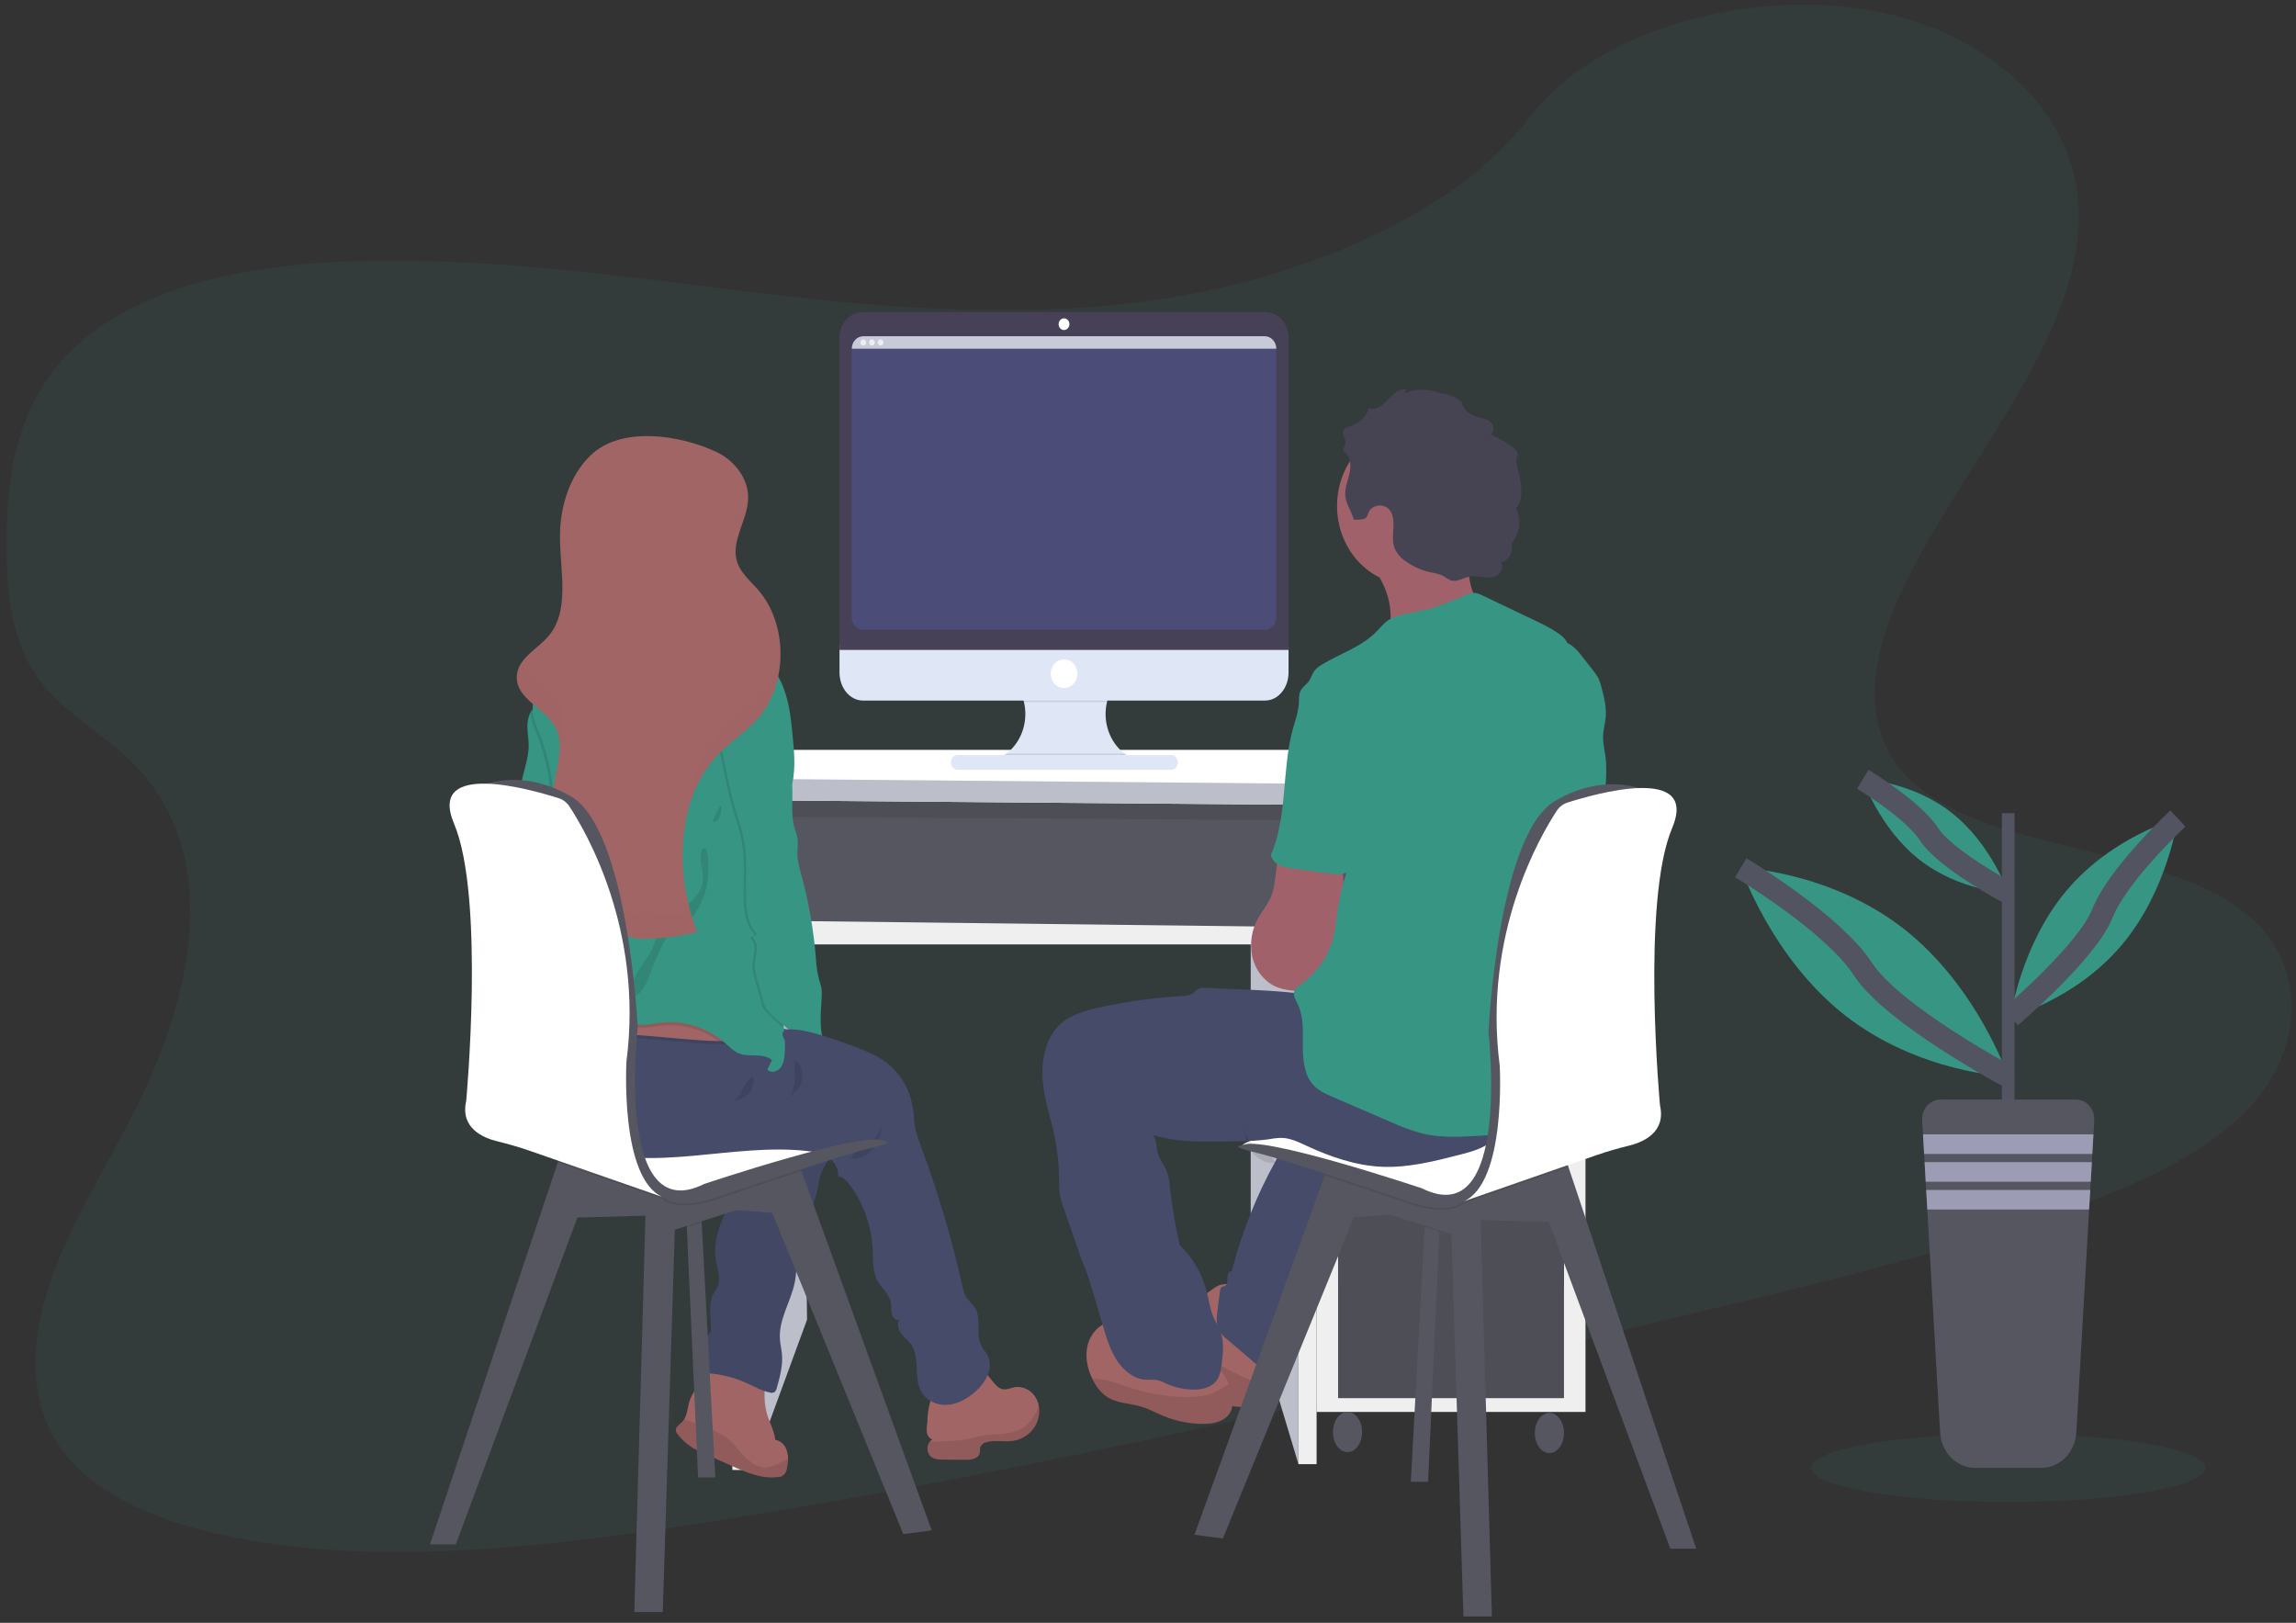 <svg width="208" height="147" viewBox="0 0 208 147" fill="none" xmlns="http://www.w3.org/2000/svg">
<rect x="0" y="0" width="208" height="147" fill="#333333" stroke="none"/>
<g clip-path="url(#clip0)">#379583
<path opacity="0.1" d="M107.655 26.68C94.582 29.066 81.527 28.043 68.969 26.556C56.411 25.068 43.883 23.126 30.805 23.711C22.392 24.087 13.022 25.887 7.148 31.119C1.494 36.151 0.612 42.941 0.601 49.071C0.587 53.681 0.957 58.452 3.983 62.125C6.086 64.673 9.322 66.498 11.76 68.85C20.243 77.019 17.664 89.882 12.097 100.818C9.485 105.948 6.291 110.994 4.512 116.246C2.734 121.497 2.497 127.124 5.681 131.407C8.835 135.653 14.937 138.047 21.298 139.287C34.219 141.807 48.615 140.242 62.543 138.122C93.369 133.412 123.877 126.07 154.318 118.746C165.582 116.034 176.894 113.31 187.746 109.402C193.772 107.226 199.908 104.518 203.801 100.303C208.746 94.963 208.871 87.658 204.105 83.293C196.107 75.975 178.006 77.599 171.821 69.232C168.417 64.625 169.899 58.369 172.608 52.843C178.417 40.991 189.643 29.281 188.189 17.465C187.185 9.356 179.527 2.644 169.262 0.896C158.502 -0.936 144.683 2.538 138.489 10.698C132.12 19.107 119.199 24.568 107.655 26.68Z" fill="#379583"/>
<path d="M118.452 71.479H66.535V84.46H118.452V71.479Z" fill="#565661"/>
<path opacity="0.1" d="M118.452 71.479H66.535V84.46H118.452V71.479Z" fill="black"/>
<path d="M72.747 84.888L73.111 119.543L68.118 133.155L67.731 84.888H72.747Z" fill="#BCBEC9"/>
<path d="M67.083 73.971L117.63 74.3V83.968H67.083V73.971Z" fill="#565661"/>
<path d="M113.305 84.888L117.63 85.546V132.629L113.305 118.228V84.888Z" fill="#BCBEC9"/>
<path d="M143.633 71.999H119.273V127.896H143.633V71.999Z" fill="#EFEFF0"/>
<path d="M141.684 73.552H121.221V116.519H141.684V73.552Z" fill="#565661"/>
<path opacity="0.1" d="M141.684 73.552H121.221V116.519H141.684V73.552Z" fill="black"/>
<path d="M141.684 74.432H121.221V83.968H141.684V74.432Z" fill="#565661"/>
<path d="M141.684 84.888H121.221V105.142H141.684V84.888Z" fill="#565661"/>
<path d="M141.684 106.392H121.221V126.646H141.684V106.392Z" fill="#565661"/>
<path opacity="0.1" d="M141.684 106.392H121.221V126.646H141.684V106.392Z" fill="black"/>
<path d="M122.075 131.535C122.803 131.535 123.394 130.721 123.394 129.716C123.394 128.711 122.803 127.896 122.075 127.896C121.347 127.896 120.756 128.711 120.756 129.716C120.756 130.721 121.347 131.535 122.075 131.535Z" fill="#565661"/>
<path d="M140.365 131.622C141.093 131.622 141.684 130.808 141.684 129.803C141.684 128.798 141.093 127.983 140.365 127.983C139.637 127.983 139.046 128.798 139.046 129.803C139.046 130.808 139.637 131.622 140.365 131.622Z" fill="#565661"/>
<path d="M66.352 133.155H68.118L67.632 72.484H64.951L66.352 133.155Z" fill="#EFEFF0"/>
<path d="M117.63 71.999V132.629H119.273V72.484L117.63 71.999Z" fill="#EFEFF0"/>
<path d="M67.719 83.374V85.546H117.63V83.968L67.719 83.374Z" fill="#EFEFF0"/>
<path d="M71.102 67.923H134.377L143.572 71.21V73.117L64.647 72.46V70.52L71.102 67.923Z" fill="white"/>
<path d="M64.647 70.52L143.572 71.21V73.117L64.647 72.46V70.52Z" fill="#BCBEC9"/>
<path d="M71.796 93.132L71.43 93.072C71.43 93.055 71.43 93.039 71.43 93.023C71.419 92.93 71.406 92.839 71.393 92.746C71.543 92.874 71.686 93.003 71.818 93.132H71.796Z" fill="url(#paint0_linear)"/>
<path d="M63.835 123.673C64.073 123.614 64.315 123.564 64.557 123.529C66.218 123.273 67.911 123.543 69.433 124.304C69.279 125.526 69.127 126.79 69.453 127.971C69.68 128.802 70.136 129.554 70.234 130.42C70.478 130.465 70.706 130.583 70.892 130.761C71.078 130.938 71.215 131.168 71.287 131.425C71.357 131.652 71.392 131.89 71.391 132.129C71.389 132.425 71.355 132.72 71.289 133.007C71.266 133.237 71.162 133.448 70.998 133.595C70.834 133.743 70.623 133.816 70.409 133.798C68.992 133.972 67.601 133.369 66.282 132.778L63.718 131.626C63.418 131.492 63.115 131.355 62.828 131.189C62.282 130.871 61.798 130.443 61.401 129.929C61.317 129.838 61.258 129.723 61.231 129.597C61.183 129.249 61.56 129.041 61.8 128.806C61.871 128.734 61.932 128.653 61.983 128.565C62.267 128.102 62.295 127.463 62.465 126.917C62.868 125.621 64.114 124.787 64.553 123.523C64.577 123.454 64.599 123.384 64.618 123.313" fill="#A26565"/>
<path opacity="0.1" d="M71.391 132.129C71.389 132.425 71.355 132.72 71.289 133.007C71.266 133.237 71.162 133.448 70.998 133.595C70.834 133.743 70.623 133.816 70.409 133.798C68.992 133.972 67.601 133.369 66.282 132.778L63.718 131.626C63.418 131.492 63.115 131.355 62.828 131.189C62.282 130.871 61.798 130.443 61.401 129.929C61.317 129.838 61.258 129.723 61.231 129.597C61.183 129.249 61.56 129.041 61.8 128.806C61.871 128.734 61.932 128.653 61.983 128.565C62.691 128.729 63.568 129.209 64.108 129.395C64.65 129.554 65.169 129.789 65.654 130.094C66.328 130.56 66.814 131.28 67.385 131.874C67.957 132.467 68.695 133.007 69.492 132.934C69.913 132.865 70.319 132.714 70.69 132.487L71.391 132.129Z" fill="black"/>
<path d="M68.389 104.02C68.437 104.2 68.432 104.391 68.377 104.567C68.321 104.744 68.217 104.898 68.078 105.009C67.838 105.169 67.528 105.148 67.29 105.322C66.995 105.545 66.953 105.988 66.902 106.372C66.718 107.691 66.112 108.888 65.594 110.1C65.075 111.313 64.638 112.636 64.828 113.954C64.958 114.848 65.365 115.801 64.984 116.606C64.89 116.804 64.751 116.98 64.645 117.172C64.123 118.113 64.42 119.306 64.4 120.402C64.407 120.523 64.382 120.645 64.328 120.752C64.248 120.853 64.149 120.935 64.039 120.993C63.853 121.141 63.7 121.332 63.592 121.552C63.484 121.772 63.423 122.016 63.414 122.265C63.399 122.763 63.454 123.261 63.579 123.74C63.599 123.934 63.678 124.115 63.804 124.255C63.95 124.359 64.122 124.411 64.297 124.405C65.448 124.506 66.576 124.802 67.642 125.283C68.336 125.596 69.01 125.987 69.748 126.138C69.82 126.162 69.895 126.17 69.969 126.161C70.043 126.153 70.115 126.128 70.18 126.088C70.273 125.998 70.337 125.878 70.364 125.746C70.647 124.737 70.935 123.697 70.838 122.649C70.796 122.198 70.684 121.757 70.655 121.306C70.527 119.525 71.642 117.919 71.996 116.163C72.155 115.372 72.155 114.553 72.269 113.754C72.576 111.564 73.694 109.6 74.124 107.434C74.184 107.03 74.277 106.633 74.403 106.247C74.723 105.409 75.465 104.728 75.481 103.821C75.492 103.621 75.443 103.423 75.342 103.255C75.169 103.05 74.94 102.911 74.688 102.859C73.693 102.564 72.68 102.343 71.657 102.199C71.188 102.099 70.709 102.063 70.232 102.092C69.612 102.17 69.016 102.398 68.488 102.756C67.781 103.227 68.235 103.34 68.389 104.02Z" fill="#454B69"/>
<path opacity="0.05" d="M68.389 104.02C68.437 104.2 68.432 104.391 68.377 104.567C68.321 104.744 68.217 104.898 68.078 105.009C67.838 105.169 67.528 105.148 67.29 105.322C66.995 105.545 66.953 105.988 66.902 106.372C66.718 107.691 66.112 108.888 65.594 110.1C65.075 111.313 64.638 112.636 64.828 113.954C64.958 114.848 65.365 115.801 64.984 116.606C64.89 116.804 64.751 116.98 64.645 117.172C64.123 118.113 64.42 119.306 64.4 120.402C64.407 120.523 64.382 120.645 64.328 120.752C64.248 120.853 64.149 120.935 64.039 120.993C63.853 121.141 63.7 121.332 63.592 121.552C63.484 121.772 63.423 122.016 63.414 122.265C63.399 122.763 63.454 123.261 63.579 123.74C63.599 123.934 63.678 124.115 63.804 124.255C63.95 124.359 64.122 124.411 64.297 124.405C65.448 124.506 66.576 124.802 67.642 125.283C68.336 125.596 69.01 125.987 69.748 126.138C69.82 126.162 69.895 126.17 69.969 126.161C70.043 126.153 70.115 126.128 70.18 126.088C70.273 125.998 70.337 125.878 70.364 125.746C70.647 124.737 70.935 123.697 70.838 122.649C70.796 122.198 70.684 121.757 70.655 121.306C70.527 119.525 71.642 117.919 71.996 116.163C72.155 115.372 72.155 114.553 72.269 113.754C72.576 111.564 73.694 109.6 74.124 107.434C74.184 107.03 74.277 106.633 74.403 106.247C74.723 105.409 75.465 104.728 75.481 103.821C75.492 103.621 75.443 103.423 75.342 103.255C75.169 103.05 74.94 102.911 74.688 102.859C73.693 102.564 72.68 102.343 71.657 102.199C71.188 102.099 70.709 102.063 70.232 102.092C69.612 102.17 69.016 102.398 68.488 102.756C67.781 103.227 68.235 103.34 68.389 104.02Z" fill="black"/>
<path d="M64.804 133.83H63.242L62.22 111.155L62.148 109.865L63.476 109.361L63.566 110.731L64.804 133.83Z" fill="#565661"/>
<path opacity="0.1" d="M63.566 110.731L62.22 111.155L62.148 109.865L63.476 109.361L63.566 110.731Z" fill="black"/>
<path d="M84.409 138.626L81.832 138.963L69.959 109.865L66.757 109.612L61.133 111.384L60.04 146.028H57.463L58.477 110.118L52.306 110.288L41.294 139.89H38.951L50.533 105.294L50.98 103.961L68.241 103.322L72.543 105.927L72.598 106.077L84.409 138.626Z" fill="#565661"/>
<path opacity="0.1" d="M72.598 106.077C68.889 107.284 65.039 108.601 65.039 108.601C65.039 108.601 61.527 109.924 60.04 108.601C59.852 108.443 59.643 108.318 59.419 108.231C59.612 108.38 59.82 108.504 60.04 108.601L50.533 105.292L50.978 103.961L68.241 103.322L72.543 105.927L72.598 106.077Z" fill="black"/>
<path d="M55.041 100.335L62.069 98.648C62.069 98.648 78.863 102.023 80.112 103.372C80.112 103.372 66.678 106.323 65.194 107.327C63.711 108.332 54.884 109.444 55.041 100.335Z" fill="white"/>
<path d="M52.019 81.369C51.469 83.25 49.969 84.945 48.143 85.026C48.01 85.043 47.875 85.017 47.756 84.951C47.527 84.797 47.522 84.435 47.615 84.16C47.709 83.885 47.872 83.638 47.897 83.349C47.903 83.29 47.899 83.23 47.886 83.173C47.839 82.937 47.661 82.728 47.452 82.777C47.594 82.654 47.689 82.479 47.718 82.284C47.747 82.09 47.708 81.892 47.608 81.727C47.525 81.626 47.45 81.517 47.385 81.403C47.233 81.066 47.469 80.689 47.568 80.329C47.771 79.537 47.255 78.746 47.212 77.921C47.176 77.184 47.522 76.489 47.608 75.757C47.745 74.571 47.2 73.433 47.135 72.249C47.091 71.422 47.28 70.603 47.491 69.806C47.674 69.094 47.881 68.374 47.894 67.63C47.894 67.09 47.808 66.556 47.784 66.018C47.746 65.526 47.829 65.032 48.024 64.586C48.151 64.324 48.367 64.124 48.626 64.03C49.227 63.813 49.621 64.151 49.709 64.766C49.855 65.812 49.771 66.88 49.964 67.931C50.141 68.913 50.411 69.873 50.768 70.797C51.092 71.632 51.486 72.439 51.735 73.303C51.922 74.015 52.056 74.743 52.136 75.479C52.382 77.455 52.574 79.488 52.019 81.369Z" fill="#379583"/>
<path d="M93.738 129.243C93.507 129.596 93.208 129.892 92.863 130.111C92.518 130.331 92.134 130.469 91.736 130.517C90.941 130.624 90.115 130.408 89.344 130.643C89.225 130.665 89.112 130.717 89.016 130.797C88.92 130.877 88.844 130.981 88.794 131.1C88.775 131.261 88.764 131.423 88.76 131.585C88.67 132.113 88.027 132.232 87.527 132.228L85.464 132.214C85.036 132.214 84.561 132.188 84.254 131.868C84.107 131.693 84.025 131.466 84.021 131.231C84.018 130.995 84.094 130.766 84.235 130.586C84.299 130.504 84.378 130.437 84.466 130.388C84.337 130.342 84.223 130.258 84.135 130.146C84.048 130.034 83.991 129.898 83.972 129.753C83.934 129.462 83.947 129.167 84.01 128.881C84.01 128.054 84.193 126.67 84.732 126.023C85.393 125.218 86.54 124.177 87.538 123.962C87.875 123.892 88.222 123.909 88.553 124.01C88.883 124.111 89.186 124.295 89.439 124.545C89.912 125.02 90.256 125.764 90.905 125.847C91.258 125.894 91.599 125.714 91.949 125.649C92.346 125.594 92.75 125.673 93.105 125.875C93.459 126.077 93.747 126.393 93.929 126.778C94.017 126.974 94.079 127.183 94.112 127.398C94.209 128.042 94.075 128.701 93.738 129.243Z" fill="#A26565"/>
<path opacity="0.1" d="M93.738 129.243C93.507 129.596 93.208 129.892 92.863 130.111C92.518 130.331 92.134 130.469 91.736 130.517C90.941 130.624 90.115 130.408 89.344 130.643C89.225 130.665 89.112 130.718 89.016 130.797C88.92 130.877 88.844 130.981 88.794 131.1C88.775 131.261 88.764 131.423 88.76 131.585C88.67 132.113 88.027 132.232 87.527 132.228L85.464 132.214C85.036 132.214 84.561 132.188 84.254 131.868C84.107 131.693 84.025 131.466 84.021 131.231C84.018 130.995 84.094 130.766 84.235 130.586C85.426 130.533 86.596 130.586 87.783 130.321C88.265 130.216 88.74 130.078 89.227 130.005C90.282 129.842 91.405 129.981 92.374 129.498C93.181 129.103 93.76 128.298 94.103 127.4C94.202 128.042 94.072 128.701 93.738 129.243Z" fill="black"/>
<path d="M88.296 126.116C87.564 126.729 86.704 127.208 85.781 127.259C84.858 127.311 83.878 126.864 83.426 125.997C82.764 124.725 83.35 122.957 82.541 121.79C82.288 121.424 81.924 121.165 81.656 120.811C81.389 120.457 81.235 119.925 81.473 119.549C81.185 119.668 80.881 119.367 80.797 119.047C80.713 118.726 80.766 118.382 80.715 118.058C80.581 117.197 79.799 116.646 79.423 115.882C79.048 115.119 79.099 114.128 79.057 113.224C78.963 111.021 78.204 108.913 76.895 107.221C76.646 106.9 76.328 106.574 75.939 106.59C76.007 105.866 75.56 105.173 74.981 104.809C74.403 104.446 73.714 104.323 73.043 104.252C66.279 103.532 59.23 106.247 52.772 103.963C50.975 103.328 49.242 102.266 48.143 100.6C47.715 99.967 47.408 99.247 47.242 98.483C47.076 97.719 47.052 96.927 47.174 96.154V96.126C47.428 94.722 48.115 94.376 49.253 93.735C50.566 92.985 51.939 92.364 53.354 91.878C56.102 90.95 59.06 90.616 61.895 91.296C63.22 91.617 64.496 92.147 65.823 92.457C66.345 92.58 66.87 92.667 67.4 92.74C68.222 92.851 69.048 92.924 69.876 93.027C72.524 93.356 75.131 93.989 77.654 94.916C78.594 95.26 79.533 95.654 80.341 96.277C80.98 96.778 81.52 97.411 81.93 98.14C82.34 98.868 82.612 99.678 82.73 100.521C82.806 101.103 82.808 101.708 82.925 102.272C83.037 102.746 83.184 103.209 83.365 103.656C84.93 107.835 86.209 112.132 87.192 116.513C87.247 116.838 87.351 117.152 87.498 117.443C87.732 117.852 88.135 118.127 88.371 118.536C88.921 119.502 88.391 120.849 88.879 121.853C89.047 122.202 89.327 122.477 89.496 122.825C90.046 123.966 89.234 125.331 88.296 126.116Z" fill="#454B69"/>
<path opacity="0.1" d="M78.936 103.389C79.196 103.167 79.421 102.9 79.601 102.598C79.781 102.295 79.853 101.932 79.802 101.576C79.874 102.026 79.847 102.488 79.723 102.925C79.599 103.362 79.382 103.761 79.09 104.091C78.63 104.6 77.767 105.098 77.095 104.924C77.19 104.343 78.509 103.781 78.936 103.389Z" fill="black"/>
<path opacity="0.1" d="M67.491 93.531C67.436 93.743 67.333 93.937 67.191 94.095C67.049 94.253 66.873 94.371 66.678 94.437C66.288 94.566 65.879 94.618 65.471 94.59H65.105C60.298 94.475 55.441 93.324 50.746 94.421C50.18 94.547 49.625 94.724 49.086 94.949C48.4 95.242 47.757 95.641 47.179 96.136V96.109C47.434 94.704 48.121 94.358 49.258 93.717C50.57 92.974 51.941 92.358 53.354 91.878C56.102 90.95 59.06 90.616 61.895 91.296C63.22 91.617 64.497 92.147 65.823 92.457C66.345 92.58 66.871 92.667 67.4 92.74C67.502 92.988 67.534 93.264 67.491 93.531Z" fill="black"/>
<path d="M67.491 93.248C67.436 93.461 67.333 93.655 67.191 93.814C67.049 93.972 66.873 94.09 66.678 94.156C66.288 94.285 65.879 94.337 65.471 94.307H65.105C60.298 94.192 55.441 93.041 50.746 94.138C50.18 94.265 49.625 94.441 49.086 94.665C48.368 94.974 47.697 95.401 47.099 95.93C46.958 95.514 46.819 95.097 46.679 94.678C46.511 94.18 47.046 94.069 47.148 93.622C47.216 93.32 47.101 92.975 47.042 92.653C47.027 92.574 47.017 92.494 47.013 92.414C46.98 91.7 47.216 91.288 47.758 90.903C49.367 89.755 51.328 88.968 53.164 88.377C54.139 88.044 55.147 87.833 56.168 87.748C57.611 87.657 59.053 87.945 60.458 88.311C62.185 88.772 63.894 89.382 65.425 90.357C66.176 90.829 66.909 91.423 67.314 92.265C67.475 92.561 67.538 92.908 67.491 93.248Z" fill="#A26565"/>
<path opacity="0.1" d="M52.019 81.369C51.469 83.25 49.969 84.945 48.143 85.026C48.01 85.043 47.876 85.017 47.756 84.951C47.527 84.797 47.522 84.435 47.615 84.16C47.709 83.885 47.872 83.638 47.897 83.349C47.903 83.29 47.899 83.23 47.886 83.173C48.855 81.697 49.795 80.206 50.167 78.459C50.242 78.159 50.265 77.845 50.235 77.536C50.185 77.18 50.019 76.857 49.927 76.513C49.766 75.904 49.841 75.259 49.887 74.628C50.077 71.85 49.648 69.062 48.634 66.501C48.386 65.883 48.104 65.258 48.018 64.6C48.145 64.338 48.361 64.138 48.621 64.044C49.222 63.827 49.616 64.165 49.703 64.78C49.85 65.826 49.766 66.894 49.958 67.945C50.136 68.927 50.405 69.887 50.762 70.811C51.087 71.645 51.48 72.452 51.729 73.317C51.917 74.029 52.051 74.757 52.13 75.492C52.382 77.454 52.574 79.488 52.019 81.369Z" fill="black"/>
<path opacity="0.1" d="M67.491 93.248C67.437 93.461 67.333 93.655 67.191 93.814C67.049 93.972 66.873 94.09 66.678 94.156C66.288 94.285 65.879 94.336 65.471 94.307H65.105C63.54 93.184 61.659 92.694 59.793 92.922C59.196 92.999 58.598 93.15 58.001 93.09C56.794 92.972 55.816 92.034 54.741 91.435C53.517 90.782 52.141 90.54 50.789 90.738C49.437 90.936 48.17 91.566 47.152 92.546L47.047 92.645C47.032 92.566 47.023 92.486 47.018 92.406C46.985 91.692 47.221 91.28 47.764 90.895C49.372 89.747 51.334 88.96 53.169 88.369C54.145 88.036 55.153 87.825 56.173 87.74C57.617 87.649 59.058 87.938 60.463 88.303C62.19 88.764 63.899 89.374 65.431 90.349C66.176 90.829 66.909 91.423 67.314 92.265C67.475 92.561 67.538 92.908 67.491 93.248Z" fill="black"/>
<path d="M71.6 71.582L71.574 71.653C71.164 72.802 70.409 73.773 69.926 74.893C69.316 76.311 69.166 77.901 69.03 79.46C68.913 80.795 68.797 82.138 68.891 83.477C69.125 86.776 70.618 89.906 71.017 93.142C71.116 93.889 71.141 94.645 71.093 95.398C71.06 95.875 70.979 96.387 70.686 96.74C70.393 97.091 69.823 97.23 69.508 96.892C69.649 96.601 69.792 96.312 69.935 96.022C69.098 95.319 67.838 95.824 66.859 95.385C66.429 95.187 66.085 94.831 65.724 94.512C64.9 93.789 63.951 93.251 62.932 92.93C61.913 92.609 60.845 92.51 59.791 92.641C59.194 92.72 58.596 92.871 57.999 92.811C56.792 92.691 55.814 91.755 54.739 91.156C53.516 90.504 52.139 90.261 50.788 90.459C49.435 90.656 48.169 91.285 47.15 92.265C46.894 92.522 46.549 92.823 46.234 92.661C46.112 92.58 46.014 92.465 45.95 92.327C44.751 90.113 45.633 87.259 46.916 85.103C48.198 82.947 49.896 80.959 50.423 78.461C50.499 78.161 50.523 77.847 50.491 77.538C50.442 77.181 50.275 76.859 50.183 76.515C50.022 75.906 50.097 75.261 50.143 74.63C50.335 71.851 49.907 69.063 48.894 66.501C48.601 65.763 48.253 65.015 48.253 64.214C48.253 62.952 49.09 61.906 49.782 60.891C50.579 59.724 51.248 58.433 52.257 57.473C53.213 56.562 54.598 56.004 55.781 56.467C57.792 55.939 59.861 55.722 61.928 55.82C62.643 55.855 63.381 55.936 64.007 56.31C64.678 56.706 65.16 57.41 65.819 57.831C66.301 58.142 66.856 58.288 67.38 58.506C68.826 59.116 70.02 60.269 70.743 61.754C71.475 63.286 71.659 65.049 71.82 66.766C71.974 68.382 72.12 70.061 71.6 71.582Z" fill="#379583"/>
<path opacity="0.1" d="M68.891 83.477C69.125 86.776 70.618 89.906 71.017 93.142C70.219 92.412 69.107 91.678 68.959 90.829C68.794 89.912 68.266 88.709 68.178 87.781C68.09 86.854 68.693 85.72 68.061 85.083C67.753 84.773 68.572 84.86 68.272 84.541C67.596 83.831 67.429 82.738 67.387 81.723C67.316 79.927 67.526 78.111 67.22 76.345C67.037 75.255 66.654 74.217 66.348 73.158C65.993 71.926 65.737 70.664 65.48 69.4C65.228 68.277 65.044 67.136 64.931 65.986C64.852 64.997 64.888 63.949 65.297 63.047C65.706 62.145 66.532 61.413 67.458 61.427C70.558 61.471 70.023 66.008 70.704 68.105C70.977 68.939 71.345 69.746 71.494 70.617C71.548 70.958 71.577 71.303 71.582 71.649C71.171 72.798 70.417 73.77 69.933 74.889C69.323 76.307 69.173 77.897 69.037 79.456C68.913 80.795 68.797 82.138 68.891 83.477Z" fill="black"/>
<path d="M70.906 68.053C71.179 68.888 71.547 69.695 71.695 70.565C71.942 72.023 71.56 73.572 71.975 74.984C72.084 75.285 72.174 75.594 72.247 75.908C72.318 76.357 72.236 76.816 72.236 77.272C72.236 78.008 72.45 78.72 72.64 79.427C73.285 81.826 73.711 84.288 73.913 86.776C73.944 87.445 74.041 88.109 74.205 88.754C74.282 88.973 74.348 89.197 74.403 89.423C74.452 89.725 74.463 90.033 74.437 90.339C74.388 91.308 74.287 92.281 74.388 93.246C74.489 94.212 74.815 95.191 75.487 95.838C74.886 95.978 74.251 96.118 73.664 95.911C72.84 95.62 72.346 94.724 71.926 93.909C71.395 92.869 69.376 91.931 69.167 90.762C69.004 89.846 68.477 88.644 68.389 87.714C68.301 86.784 68.902 85.655 68.27 85.018C67.964 84.708 68.783 84.793 68.481 84.476C67.806 83.766 67.64 82.672 67.598 81.656C67.526 79.862 67.735 78.046 67.431 76.279C67.248 75.19 66.865 74.151 66.559 73.091C66.204 71.861 65.947 70.599 65.691 69.333C65.438 68.21 65.254 67.069 65.141 65.919C65.062 64.93 65.097 63.88 65.508 62.978C65.918 62.076 66.744 61.346 67.669 61.358C70.755 61.417 70.224 65.957 70.906 68.053Z" fill="#379583"/>
<path opacity="0.1" d="M62.073 68.827C62.363 69.193 62.734 69.594 63.172 69.523C63.139 69.58 63.086 69.62 63.026 69.636C62.965 69.651 62.901 69.641 62.848 69.606C62.743 69.531 62.659 69.426 62.604 69.303L61.978 68.162C61.895 68.014 61.328 67.149 61.188 67.648C61.133 67.859 61.932 68.649 62.073 68.827Z" fill="black"/>
<path opacity="0.1" d="M61.736 71.673C61.718 71.3 61.573 70.948 61.328 70.684C61.108 70.468 60.85 70.301 60.571 70.192C59.884 69.887 59.071 69.642 58.325 69.681C58.596 70.108 59.467 70.364 59.903 70.605C60.52 70.949 61.132 71.305 61.736 71.673Z" fill="black"/>
<path opacity="0.1" d="M63.687 79.775C63.561 80.787 62.793 81.555 62.016 82.148C61.24 82.742 60.368 83.252 59.861 84.11C59.509 84.704 59.351 85.392 59.053 86.011C58.723 86.693 58.23 87.267 57.836 87.908C57.443 88.549 57.135 89.314 57.256 90.074C57.258 90.109 57.266 90.143 57.28 90.174C57.295 90.206 57.315 90.233 57.34 90.256C57.378 90.273 57.419 90.279 57.46 90.275C57.5 90.27 57.539 90.254 57.573 90.228C58.371 89.777 58.686 88.746 59.022 87.855C59.373 86.954 59.77 86.075 60.209 85.22C60.406 84.824 60.624 84.393 60.992 84.174C61.245 84.06 61.503 83.963 61.766 83.883C62.138 83.698 62.465 83.421 62.72 83.074C63.72 81.786 64.242 80.143 64.185 78.463C64.174 78.109 64.156 76.404 63.663 76.93C63.17 77.456 63.771 79.086 63.687 79.775Z" fill="black"/>
<path d="M64.894 40.934C66.469 41.675 67.825 43.307 67.775 45.157C67.733 47.099 66.228 48.929 66.746 50.79C67.046 51.87 67.951 52.594 68.667 53.415C71.395 56.532 71.389 61.973 68.653 65.084C67.605 66.271 66.259 67.116 65.15 68.249C61.243 72.225 61.077 79.102 63.169 84.441C61.566 84.815 59.932 85.014 58.292 85.034C57.525 85.034 56.585 84.894 56.307 84.12C56.05 83.406 56.49 82.441 55.984 81.913C55.746 81.665 55.389 81.632 55.069 81.575C53.006 81.215 51.314 79.436 50.541 77.342C49.768 75.247 49.808 72.889 50.251 70.686C50.566 69.094 51.059 67.341 50.328 65.917C49.412 64.125 46.778 63.37 46.819 61.32C46.852 59.641 48.685 58.824 49.725 57.576C51.645 55.278 50.731 51.712 50.727 48.614C50.727 45.889 51.61 43.076 53.49 41.26C56.285 38.536 61.668 39.421 64.894 40.934Z" fill="#A26565"/>
<g opacity="0.1">
<path opacity="0.1" d="M50.629 63.886C49.824 62.319 47.712 61.544 47.221 60.003C46.976 60.363 46.838 60.795 46.826 61.241C46.785 63.29 49.416 64.046 50.335 65.84C50.637 66.475 50.764 67.19 50.702 67.901C50.991 66.524 51.246 65.088 50.629 63.886Z" fill="black"/>
<path opacity="0.1" d="M66.957 48.254C67.286 47.216 67.764 46.167 67.788 45.089C67.791 44.973 67.788 44.856 67.779 44.739C67.411 45.93 66.847 47.085 66.957 48.254Z" fill="black"/>
<path opacity="0.1" d="M50.944 53.786C51.574 51.636 51.03 48.97 51.028 46.585C51.028 46.296 51.039 46.005 51.059 45.716C50.842 46.638 50.732 47.586 50.733 48.537C50.737 50.24 51.013 52.087 50.944 53.786Z" fill="black"/>
<path opacity="0.1" d="M68.959 63.061C67.911 64.248 66.564 65.092 65.456 66.226C63.478 68.237 62.462 70.993 62.207 73.914C62.679 71.738 63.634 69.735 65.163 68.178C66.262 67.05 67.618 66.21 68.665 65.013C69.912 63.547 70.636 61.65 70.708 59.661C70.392 60.932 69.791 62.099 68.959 63.061Z" fill="black"/>
<path opacity="0.1" d="M58.598 83.005C57.831 83.005 56.891 82.862 56.613 82.089C56.356 81.377 56.796 80.412 56.29 79.881C56.052 79.634 55.693 79.6 55.374 79.543C53.314 79.185 51.621 77.405 50.848 75.312C50.279 73.766 50.156 72.078 50.299 70.413C50.284 70.478 50.271 70.543 50.258 70.611C49.822 72.814 49.777 75.174 50.548 77.269C51.319 79.363 53.013 81.141 55.074 81.499C55.4 81.557 55.759 81.592 55.99 81.838C56.501 82.368 56.056 83.333 56.312 84.045C56.591 84.818 57.53 84.971 58.298 84.961C59.938 84.94 61.571 84.742 63.174 84.367C62.948 83.79 62.751 83.201 62.582 82.601C61.267 82.853 59.934 82.989 58.598 83.005Z" fill="black"/>
</g>
<path opacity="0.1" d="M64.597 74.379C65.05 74.747 65.541 73.344 65.26 72.994C65.185 73.085 64.528 74.327 64.597 74.379Z" fill="black"/>
<path opacity="0.1" d="M66.526 99.764C67.059 99.566 67.625 99.368 67.973 98.894C68.261 98.512 68.497 96.997 67.889 97.722C67.372 98.346 67.129 99.166 66.526 99.764Z" fill="black"/>
<path opacity="0.1" d="M71.954 98.175C71.889 98.642 71.77 99.127 71.464 99.463C71.408 99.526 71.281 99.566 71.265 99.481C71.606 99.284 71.924 99.043 72.21 98.761C72.829 98.098 72.913 96.466 71.97 96.033C71.961 96.749 72.054 97.448 71.954 98.175Z" fill="black"/>
<path d="M78.469 95.234C78.469 95.234 73.27 93.029 71.391 93.256C69.512 93.484 73.52 96.682 73.52 96.682L75.915 98.427C75.915 98.427 77.381 97.833 77.478 97.788C77.575 97.742 78.469 95.234 78.469 95.234Z" fill="#454B69"/>
<path d="M42.701 71.574C42.701 71.574 46.606 69.129 51.761 72.167C56.915 75.206 57.774 93.084 57.774 93.084C57.774 93.084 55.666 111.299 63.795 107.246C63.795 107.246 78.632 102.272 80.118 103.368C80.118 103.368 81.524 103.368 78.713 104.042C75.901 104.716 65.039 108.433 65.039 108.433C65.039 108.433 61.527 109.758 60.04 108.433C58.553 107.108 54.338 108.603 53.79 99.493C53.428 93.752 52.776 88.036 51.837 82.372L50.389 77.733L42.701 71.574Z" fill="#565661"/>
<path d="M42.232 99.744C42.232 99.744 43.95 81.274 41.133 74.61C38.682 68.803 48.159 71.519 50.632 72.31C51.015 72.433 51.349 72.691 51.581 73.042C53.046 75.267 58.303 84.186 56.754 96.118C56.754 96.118 56.129 106.746 60.035 108.431L48.002 104.246C47.026 103.906 46.035 103.623 45.034 103.378C43.76 103.065 41.682 102.177 42.232 99.744Z" fill="white"/>
<path d="M127.812 134.225H129.375L130.398 111.55L130.468 110.261L129.14 109.756L129.052 111.127L127.812 134.225Z" fill="#565661"/>
<path opacity="0.1" d="M129.052 111.127L130.398 111.55L130.468 110.261L129.14 109.756L129.052 111.127Z" fill="black"/>
<path d="M114.766 125.469C114.728 125.78 114.654 126.084 114.547 126.375C114.436 126.755 114.197 127.077 113.878 127.277C113.664 127.373 113.434 127.422 113.202 127.421C112.339 127.477 111.427 127.463 110.685 126.988C110.369 126.768 110.08 126.507 109.823 126.211C108.156 124.422 106.64 122.476 105.295 120.396C105.069 120.046 104.837 119.632 104.937 119.209C106.68 118.687 108.336 117.869 109.841 116.786C110.049 116.614 110.281 116.48 110.53 116.39C110.955 116.292 111.392 116.275 111.823 116.339C112.239 116.412 112.257 116.426 112.416 116.932C112.68 117.789 112.636 118.713 112.933 119.569C113.121 120.042 113.351 120.495 113.618 120.922C114.384 122.304 114.972 123.936 114.766 125.469Z" fill="#A26565"/>
<path opacity="0.1" d="M114.767 125.469C114.728 125.78 114.654 126.084 114.547 126.375C114.436 126.755 114.197 127.077 113.878 127.277C113.664 127.373 113.434 127.422 113.202 127.421C112.339 127.477 111.427 127.463 110.685 126.988C110.369 126.768 110.08 126.507 109.823 126.211C108.156 124.422 106.64 122.476 105.295 120.396C105.069 120.046 104.837 119.632 104.937 119.209C105.506 119.039 106.066 118.837 106.615 118.604L106.643 118.626C107.205 119.059 107.614 119.68 108.011 120.289L109.293 122.237C109.522 122.62 109.792 122.972 110.097 123.286C110.476 123.614 110.895 123.885 111.341 124.093C111.944 124.407 112.546 124.722 113.173 124.975C113.578 125.151 114.263 125.22 114.767 125.469Z" fill="black"/>
<path d="M115.95 104.347C115.824 104.675 115.67 104.991 115.492 105.29C113.789 108.377 112.476 111.696 111.587 115.158C111.334 115.097 111.191 115.469 111.193 115.751C111.195 116.034 111.193 116.39 110.951 116.493C110.88 116.523 110.799 116.523 110.729 116.556C110.575 116.632 110.532 116.843 110.51 117.025L110.293 118.738C110.218 119.332 110.152 119.974 110.422 120.499C110.607 120.81 110.848 121.079 111.131 121.29L114.706 124.336C114.853 124.46 115.034 124.593 115.21 124.524C115.611 124.365 115.256 123.59 115.576 123.276C115.789 123.06 116.126 123.222 116.421 123.196C116.805 123.165 117.096 122.783 117.194 122.382C117.262 121.973 117.268 121.555 117.214 121.143C117.19 120.956 117.21 120.764 117.272 120.588C117.382 120.4 117.532 120.244 117.71 120.135C118.33 119.645 118.83 118.999 119.166 118.253C119.502 117.507 119.663 116.683 119.635 115.854C119.606 115.602 119.615 115.346 119.661 115.097C119.735 114.868 119.848 114.657 119.992 114.472C121.291 112.575 122.374 110.516 123.449 108.461C124.068 107.274 124.698 106.069 124.914 104.732C124.933 104.683 124.941 104.629 124.937 104.575C124.933 104.522 124.918 104.47 124.892 104.424C124.867 104.378 124.831 104.339 124.79 104.31C124.748 104.281 124.7 104.263 124.65 104.258C124.114 104.077 123.567 103.935 123.013 103.834C121.33 103.466 119.705 102.899 118.067 102.353C116.43 101.807 116.443 102.919 115.95 104.347Z" fill="#454B69"/>
<path d="M108.207 139.022L110.786 139.358L122.658 110.261L125.859 110.008L131.485 111.78L132.576 146.423H135.154L134.139 110.514L140.31 110.684L151.322 140.286H153.665L142.083 105.69L141.638 104.357L124.376 103.718L120.073 106.323L120.018 106.473L108.207 139.022Z" fill="#565661"/>
<path opacity="0.1" d="M120.018 106.473C123.727 107.679 127.578 108.997 127.578 108.997C127.578 108.997 131.089 110.32 132.576 108.997C132.764 108.839 132.974 108.714 133.197 108.627C133.004 108.776 132.796 108.9 132.576 108.997L142.083 105.688L141.643 104.357L124.381 103.718L120.079 106.323L120.018 106.473Z" fill="black"/>
<path d="M137.575 100.731L130.547 99.044C130.547 99.044 113.754 102.418 112.504 103.767C112.504 103.767 125.938 106.718 127.422 107.723C128.906 108.728 137.733 109.839 137.575 100.731Z" fill="white"/>
<path d="M111.495 127.845C111.072 128.715 110.03 128.96 109.114 128.974C107.842 128.991 106.579 128.747 105.392 128.256C104.714 127.975 104.064 127.613 103.364 127.408C102.322 127.099 101.166 127.125 100.25 126.506C99.764 126.156 99.363 125.686 99.08 125.135C99.026 125.038 98.975 124.937 98.927 124.834C98.49 123.914 98.286 122.844 98.53 121.851C98.774 120.859 99.658 119.765 100.684 119.781C101.902 119.8 103.355 120.423 104.531 120.746C105.996 121.141 107.462 121.598 108.757 122.435C109.841 123.139 110.799 124.15 111.31 125.384C111.408 125.622 111.489 125.868 111.552 126.12C111.711 126.69 111.748 127.324 111.495 127.845Z" fill="#A26565"/>
<path opacity="0.1" d="M111.495 127.845C111.072 128.715 110.03 128.96 109.114 128.974C107.842 128.991 106.579 128.747 105.392 128.256C104.714 127.975 104.064 127.613 103.364 127.408C102.322 127.099 101.166 127.125 100.25 126.506C99.764 126.156 99.363 125.686 99.08 125.135C99.026 125.038 98.975 124.937 98.928 124.834C99.111 124.85 99.279 124.87 99.371 124.88C100.496 124.996 101.569 125.439 102.642 125.774C104.132 126.239 105.671 126.498 107.222 126.545C108.321 126.579 109.467 126.492 110.427 125.912C110.714 125.717 111.011 125.541 111.317 125.384C111.416 125.622 111.496 125.868 111.559 126.12C111.711 126.69 111.748 127.324 111.495 127.845Z" fill="black"/>
<path d="M119.366 90.236C116.985 89.815 114.56 89.712 112.145 89.609L109.193 89.482C108.983 89.456 108.77 89.484 108.572 89.564C108.401 89.682 108.239 89.814 108.086 89.959C107.789 90.177 107.41 90.2 107.053 90.222C104.519 90.373 101.999 90.726 99.514 91.278C98.231 91.561 96.9 91.931 95.936 92.886C94.918 93.897 94.471 95.438 94.436 96.929C94.401 98.421 94.764 99.886 95.147 101.318C95.634 103.042 95.903 104.829 95.947 106.631C95.93 107.131 95.948 107.632 96 108.128C96.086 108.603 96.215 109.067 96.387 109.513L97.735 113.4C97.854 113.74 97.971 114.078 98.101 114.41C98.231 114.743 98.356 115.004 98.468 115.316C98.633 115.744 98.763 116.187 98.893 116.628L99.79 119.672L99.907 120.067C100.232 121.163 100.563 122.279 101.175 123.22C101.787 124.162 102.734 124.921 103.798 124.979C104.142 124.965 104.485 124.975 104.828 125.008C105.119 125.085 105.402 125.196 105.672 125.339C106.471 125.697 107.329 125.878 108.194 125.871C108.991 125.871 109.876 125.631 110.308 124.907C110.546 124.512 110.608 124.025 110.674 123.558C110.79 122.621 110.902 121.642 110.607 120.752C110.423 120.22 110.116 119.763 109.903 119.239C109.607 118.525 109.509 117.735 109.317 116.982C108.901 115.36 108.054 113.905 106.881 112.796C106.464 111.015 106.158 109.206 105.965 107.381C105.938 106.977 105.864 106.578 105.743 106.194C105.529 105.601 105.095 105.12 104.914 104.515C104.743 103.953 104.795 103.304 104.485 102.82C107.062 103.585 109.614 103.413 112.29 103.368C113.147 103.371 114.003 103.318 114.854 103.209C115.251 103.131 115.653 103.084 116.056 103.071C116.884 103.071 117.661 103.466 118.421 103.815C120.569 104.804 122.833 105.581 125.167 105.688C127.576 105.796 129.957 105.185 132.311 104.58C133.346 104.313 134.421 104.024 135.242 103.29C136.062 102.557 136.524 101.233 136.018 100.227C135.634 99.469 134.837 99.097 134.093 98.781C132.034 97.903 129.964 97.046 127.981 95.984C124.951 94.39 122.685 90.829 119.366 90.236Z" fill="#454B69"/>
<path d="M115.12 81.288C114.832 81.96 114.349 82.51 113.992 83.143C113.394 84.185 113.197 85.438 113.442 86.634C113.571 87.226 113.824 87.777 114.181 88.247C114.538 88.716 114.99 89.091 115.503 89.342C115.96 89.539 116.441 89.664 116.932 89.714C117.576 89.799 118.263 89.817 118.833 89.48C119.259 89.204 119.609 88.809 119.846 88.337C120.339 87.447 120.619 86.444 120.875 85.445C121.35 83.602 121.755 81.711 121.696 79.798C121.676 79.14 121.555 78.398 121.049 78.018C120.788 77.856 120.499 77.753 120.199 77.718L117.783 77.251C117.316 77.16 116.501 76.79 116.096 77.154C115.692 77.518 115.66 78.594 115.591 79.098C115.481 79.844 115.413 80.601 115.12 81.288Z" fill="#A1616A"/>
<path d="M144.488 73.637L143.856 79.357C143.725 80.378 143.65 81.405 143.631 82.435C143.631 83.009 143.647 83.645 143.296 84.075C143.124 84.27 142.906 84.412 142.666 84.484C141.898 84.741 141.061 84.512 140.328 84.158C139.9 83.96 139.462 83.673 139.268 83.212C139.155 82.893 139.108 82.551 139.13 82.21C139.13 78.798 139.429 75.239 141.079 72.332C141.22 72.046 141.419 71.799 141.66 71.608C142.118 71.291 142.717 71.38 143.235 71.552C143.554 71.657 144.415 71.774 144.618 72.08C144.822 72.387 144.532 73.243 144.488 73.637Z" fill="#A1616A"/>
<path d="M127.722 52.952C131.364 52.952 134.317 49.764 134.317 45.831C134.317 41.898 131.364 38.71 127.722 38.71C124.08 38.71 121.128 41.898 121.128 45.831C121.128 49.764 124.08 52.952 127.722 52.952Z" fill="#A1616A"/>
<path d="M125.958 56.443C125.935 56.997 125.795 57.538 125.55 58.025C128.917 57.471 132.275 56.854 135.624 56.174C134.513 55.557 133.673 54.49 133.287 53.207C133.105 52.519 133.005 51.808 132.99 51.093C132.937 49.958 132.957 48.82 133.051 47.688C131.879 47.821 130.769 48.296 129.651 48.703C128.528 49.113 127.385 49.458 126.228 49.738C125.669 49.872 125.107 49.987 124.542 50.094C123.883 50.22 123.566 50.218 124.024 50.843C125.253 52.513 126.131 54.21 125.958 56.443Z" fill="#A1616A"/>
<path d="M127.984 55.491C127.114 55.632 126.202 55.79 125.508 56.372C125.244 56.617 124.992 56.877 124.755 57.153C123.376 58.599 121.429 59.18 119.754 60.201C119.481 60.347 119.239 60.552 119.044 60.804C118.86 61.079 118.767 61.429 118.575 61.702C118.351 62.019 117.998 62.216 117.824 62.566C117.65 62.917 117.688 63.288 117.67 63.66C117.628 64.477 117.342 65.252 117.12 66.034C116.104 69.774 116.661 73.946 115.122 77.478C115.193 77.682 115.301 77.868 115.44 78.025C115.579 78.182 115.746 78.307 115.932 78.392C116.319 78.543 116.723 78.636 117.133 78.671L120.542 79.128C121.029 79.193 121.546 79.254 121.991 79.035C121.584 80.247 121.296 81.502 121.132 82.779C121.049 83.56 120.92 84.334 120.747 85.097C120.278 86.838 119.099 88.288 117.701 89.279C117.525 89.378 117.376 89.526 117.27 89.708C117.087 90.103 117.358 90.546 117.551 90.934C118.109 92.058 118.032 93.407 118.025 94.68C118.018 95.954 118.137 97.353 118.961 98.266C119.448 98.806 120.115 99.099 120.764 99.378L126.096 101.678C126.976 102.083 127.883 102.414 128.81 102.667C130.215 103.013 131.675 103 133.117 102.932C134.069 102.889 135.021 102.823 135.971 102.735C136.349 102.733 136.72 102.628 137.049 102.428C137.333 102.186 137.551 101.866 137.681 101.502C138.423 99.76 138.672 97.726 139.823 96.267C140.612 95.264 141.838 94.463 141.927 93.151C141.97 92.499 141.7 91.864 141.697 91.209C141.697 90.404 142.087 89.639 142.063 88.836C142.013 87.528 140.872 86.531 140.691 85.238C140.229 81.958 141.772 78.683 142.719 75.528C142.889 74.964 143.109 74.341 143.611 74.1C144.113 73.859 144.82 73.985 144.999 73.451C145.452 72.11 145.56 70.538 145.501 69.112C145.468 68.287 145.197 67.48 145.228 66.653C145.25 66.071 145.422 65.506 145.468 64.926C145.538 64.05 145.323 63.18 145.102 62.333C145.038 62.031 144.942 61.737 144.816 61.459C144.681 61.206 144.521 60.969 144.34 60.753L143.448 59.608C143.03 59.072 142.589 58.516 141.982 58.245C141.786 57.721 141.16 57.359 140.711 57.07C140.259 56.793 139.791 56.545 139.312 56.328L134.267 53.923C134.079 53.82 133.877 53.75 133.668 53.713C133.361 53.702 133.056 53.77 132.778 53.911C131.239 54.57 129.633 55.226 127.984 55.491Z" fill="#379583"/>
<path d="M122.641 47.069C122.447 46.331 121.951 45.695 121.875 44.931C121.808 44.253 122.084 43.596 122.242 42.935C122.399 42.275 122.394 41.468 121.908 41.029C121.828 40.953 121.725 40.886 121.696 40.776C121.637 40.578 121.822 40.398 121.879 40.198C121.983 39.802 121.531 39.365 121.696 38.986C121.789 38.778 122.024 38.705 122.229 38.639C123.013 38.388 123.808 37.83 123.978 36.966C124.592 37.243 125.246 36.723 125.717 36.218C126.187 35.714 126.766 35.138 127.415 35.291L127.27 35.609C128.27 35.217 129.363 35.204 130.371 35.572H130.063C130.947 35.588 131.804 35.901 132.516 36.468C132.437 36.468 132.43 36.594 132.461 36.665C132.717 37.312 133.377 37.654 134.012 37.815C134.395 37.913 134.811 37.985 135.091 38.281C135.372 38.578 135.377 39.197 135.007 39.34C135.762 39.657 136.476 40.075 137.134 40.586C137.317 40.73 137.524 40.926 137.5 41.179C137.474 41.306 137.436 41.43 137.387 41.549C137.35 41.76 137.363 41.978 137.425 42.182L137.628 43.088C137.852 44.094 138.028 45.307 137.348 46.037C137.602 46.55 137.697 47.138 137.617 47.714C137.538 48.29 137.289 48.822 136.907 49.233C136.961 49.41 136.979 49.597 136.961 49.782C136.943 49.967 136.889 50.146 136.803 50.307C136.716 50.468 136.599 50.607 136.459 50.715C136.319 50.824 136.16 50.899 135.991 50.936C136.216 51.316 136.009 51.858 135.654 52.095C135.298 52.333 134.851 52.335 134.437 52.293C134.023 52.252 133.604 52.151 133.19 52.218C132.587 52.319 131.998 52.762 131.417 52.564C131.2 52.464 130.993 52.344 130.796 52.204C130.389 51.969 129.917 51.915 129.466 51.809C128.698 51.63 127.969 51.294 127.317 50.819C126.886 50.539 126.542 50.126 126.33 49.633C125.927 48.533 126.605 47.091 125.892 46.195C125.475 45.673 124.647 45.665 124.18 46.112C123.947 46.336 123.916 46.806 123.674 46.974C123.337 47.066 122.988 47.099 122.641 47.069Z" fill="#464353"/>
<path opacity="0.1" d="M113.68 103.785C113.42 103.562 113.195 103.295 113.015 102.994C112.835 102.691 112.763 102.327 112.814 101.971C112.742 102.422 112.77 102.884 112.893 103.321C113.017 103.757 113.234 104.157 113.526 104.487C113.986 104.995 114.849 105.494 115.521 105.32C115.426 104.738 114.107 104.177 113.68 103.785Z" fill="black"/>
<path d="M149.916 71.97C149.916 71.97 146.01 69.525 140.856 72.563C135.701 75.601 134.842 93.48 134.842 93.48C134.842 93.48 136.951 111.695 128.821 107.642C128.821 107.642 113.984 102.667 112.499 103.763C112.499 103.763 111.092 103.763 113.904 104.438C116.715 105.112 127.578 108.829 127.578 108.829C127.578 108.829 131.089 110.154 132.576 108.829C134.064 107.503 138.279 108.999 138.826 99.888C139.189 94.147 139.841 88.432 140.779 82.767L142.228 78.129L149.916 71.97Z" fill="#565661"/>
<path d="M150.384 100.14C150.384 100.14 148.666 81.67 151.483 75.006C153.934 69.199 144.457 71.914 141.984 72.706C141.601 72.829 141.268 73.087 141.035 73.437C139.57 75.663 134.313 84.581 135.863 96.514C135.863 96.514 136.487 107.142 132.582 108.827L144.615 104.641C145.591 104.301 146.582 104.018 147.582 103.773C148.857 103.461 150.934 102.573 150.384 100.14Z" fill="white"/>
<path opacity="0.1" d="M181.929 136.055C191.786 136.055 199.777 134.669 199.777 132.96C199.777 131.25 191.786 129.864 181.929 129.864C172.071 129.864 164.08 131.25 164.08 132.96C164.08 134.669 172.071 136.055 181.929 136.055Z" fill="#379583"/>
<path d="M182.502 73.659H181.354V101.581H182.502V73.659Z" fill="#535461"/>
<path d="M189.721 101.496L189.649 102.754L189.547 104.535L189.505 105.274L189.404 107.054L189.36 107.794L189.257 109.574L188.1 129.763C188.047 130.63 187.691 131.442 187.104 132.036C186.517 132.629 185.742 132.959 184.938 132.96H178.917C178.112 132.959 177.337 132.627 176.75 132.031C176.163 131.435 175.809 130.62 175.759 129.751L174.598 109.561L174.497 107.78L174.455 107.041L174.351 105.26L174.309 104.521L174.208 102.741L174.135 101.483C174.122 101.241 174.155 101 174.231 100.773C174.308 100.546 174.426 100.338 174.579 100.162C174.733 99.986 174.917 99.846 175.122 99.75C175.327 99.653 175.549 99.603 175.772 99.602H188.085C188.31 99.603 188.532 99.654 188.738 99.751C188.943 99.849 189.128 99.99 189.282 100.168C189.435 100.345 189.553 100.555 189.628 100.783C189.704 101.012 189.735 101.254 189.721 101.496Z" fill="#565661"/>
<path d="M189.649 102.754L189.547 104.529H174.311L174.208 102.754H189.649Z" fill="#9D9CB5"/>
<path d="M189.505 105.27L189.404 107.047H174.455L174.353 105.27H189.505Z" fill="#9D9CB5"/>
<path d="M189.36 107.786L189.257 109.56H174.6L174.497 107.786H189.36Z" fill="#9D9CB5"/>
<path d="M172.453 84.124C179.143 89.35 181.929 97.523 181.929 97.523C181.929 97.523 173.869 97.224 167.178 91.998C160.486 86.773 157.704 78.602 157.704 78.602C157.704 78.602 165.765 78.9 172.453 84.124Z" fill="#379583"/>
<path d="M157.704 78.602C157.704 78.602 166.07 83.616 168.755 87.767C171.44 91.919 181.929 97.523 181.929 97.523" stroke="#535461" stroke-width="2" stroke-miterlimit="10"/>
<path d="M176.771 73.597C180.412 76.44 181.929 80.89 181.929 80.89C181.929 80.89 177.533 80.726 173.9 77.884C170.268 75.041 168.753 70.591 168.753 70.591C168.753 70.591 173.131 70.753 176.771 73.597Z" fill="#379583"/>
<path d="M168.753 70.591C168.753 70.591 173.307 73.321 174.767 75.579C176.227 77.838 181.938 80.89 181.938 80.89" stroke="#535461" stroke-width="2" stroke-miterlimit="10"/>
<path d="M187.219 80.663C183.037 85.625 182.152 92.111 182.152 92.111C182.152 92.111 188.049 90.549 192.227 85.584C196.405 80.619 197.293 74.135 197.293 74.135C197.293 74.135 191.401 75.7 187.219 80.663Z" fill="#379583"/>
<path d="M197.297 74.138C197.297 74.138 191.849 79.225 190.465 82.73C189.08 86.235 182.152 92.111 182.152 92.111" stroke="#535461" stroke-width="2" stroke-miterlimit="10"/>
<path d="M102.617 68.716V69.167H90.232V68.801C90.572 68.663 90.893 68.479 91.189 68.251C91.714 67.844 92.143 67.308 92.439 66.687C92.734 66.066 92.888 65.377 92.888 64.679C92.889 64.314 92.846 63.95 92.762 63.597C92.612 62.961 92.332 62.369 91.943 61.865C91.554 61.361 91.065 60.957 90.513 60.684H102.532C101.98 60.957 101.491 61.361 101.102 61.865C100.713 62.369 100.433 62.961 100.283 63.597C100.2 63.95 100.158 64.314 100.158 64.679C100.158 65.377 100.312 66.066 100.607 66.687C100.903 67.308 101.331 67.844 101.856 68.251C102.094 68.434 102.349 68.59 102.617 68.716Z" fill="#DFE6F5"/>
<path opacity="0.1" d="M102.532 60.684C101.98 60.957 101.491 61.361 101.102 61.865C100.713 62.369 100.433 62.961 100.283 63.597H92.762C92.612 62.961 92.332 62.369 91.943 61.865C91.554 61.361 91.065 60.957 90.513 60.684H102.532Z" fill="black"/>
<path d="M76.053 58.379V60.919C76.053 62.319 77.002 63.457 78.174 63.457H114.609C115.781 63.457 116.732 62.319 116.732 60.919V58.379H76.053Z" fill="#DFE6F5"/>
<path opacity="0.1" d="M102.617 68.716V69.167H90.232V68.801C90.572 68.663 90.893 68.479 91.189 68.251H101.856C102.094 68.434 102.349 68.59 102.617 68.716Z" fill="black"/>
<path d="M106.088 68.392H86.761C86.418 68.392 86.14 68.691 86.14 69.061C86.14 69.431 86.418 69.731 86.761 69.731H106.088C106.431 69.731 106.709 69.431 106.709 69.061C106.709 68.691 106.431 68.392 106.088 68.392Z" fill="#DFE6F5"/>
<path d="M116.732 30.563C116.732 30.262 116.677 29.965 116.57 29.686C116.464 29.408 116.307 29.156 116.11 28.943C115.913 28.73 115.679 28.562 115.421 28.447C115.164 28.332 114.888 28.273 114.609 28.273H78.174C77.895 28.273 77.62 28.332 77.362 28.447C77.105 28.562 76.871 28.73 76.674 28.943C76.477 29.156 76.32 29.409 76.214 29.687C76.107 29.965 76.053 30.263 76.053 30.563V58.874H116.732V30.563Z" fill="#474157"/>
<path d="M115.622 31.586V55.915C115.622 56.063 115.595 56.21 115.543 56.347C115.491 56.484 115.414 56.608 115.317 56.713C115.22 56.818 115.105 56.901 114.978 56.958C114.851 57.015 114.715 57.044 114.578 57.044H78.207C78.07 57.044 77.934 57.015 77.807 56.958C77.68 56.901 77.565 56.818 77.468 56.713C77.371 56.608 77.294 56.484 77.242 56.347C77.19 56.21 77.163 56.063 77.163 55.915V31.586C77.162 31.388 77.21 31.194 77.302 31.022C77.394 30.851 77.526 30.708 77.685 30.61C77.844 30.511 78.024 30.459 78.207 30.459H114.578C114.855 30.459 115.12 30.577 115.316 30.789C115.512 31 115.622 31.287 115.622 31.586Z" fill="#4C4C78"/>
<path d="M96.392 29.893C96.663 29.893 96.882 29.657 96.882 29.365C96.882 29.073 96.663 28.837 96.392 28.837C96.122 28.837 95.903 29.073 95.903 29.365C95.903 29.657 96.122 29.893 96.392 29.893Z" fill="white"/>
<path d="M96.392 62.327C97.059 62.327 97.6 61.744 97.6 61.024C97.6 60.304 97.059 59.72 96.392 59.72C95.726 59.72 95.185 60.304 95.185 61.024C95.185 61.744 95.726 62.327 96.392 62.327Z" fill="white"/>
<path d="M115.622 31.586H77.167C77.167 31.287 77.277 31 77.472 30.789C77.668 30.577 77.934 30.459 78.211 30.459H114.578C114.855 30.459 115.12 30.577 115.316 30.789C115.512 31 115.622 31.287 115.622 31.586Z" fill="#C8CAD7"/>
<path d="M78.207 31.305C78.352 31.305 78.469 31.178 78.469 31.022C78.469 30.866 78.352 30.739 78.207 30.739C78.062 30.739 77.945 30.866 77.945 31.022C77.945 31.178 78.062 31.305 78.207 31.305Z" fill="#EDEDF4"/>
<path d="M78.991 31.305C79.136 31.305 79.253 31.178 79.253 31.022C79.253 30.866 79.136 30.739 78.991 30.739C78.846 30.739 78.729 30.866 78.729 31.022C78.729 31.178 78.846 31.305 78.991 31.305Z" fill="#EDEDF4"/>
<path d="M79.775 31.305C79.92 31.305 80.037 31.178 80.037 31.022C80.037 30.866 79.92 30.739 79.775 30.739C79.63 30.739 79.513 30.866 79.513 31.022C79.513 31.178 79.63 31.305 79.775 31.305Z" fill="#EDEDF4"/>
</g>
<defs>
<linearGradient id="paint0_linear" x1="71.38" y1="92.94" x2="71.805" y2="92.94" gradientUnits="userSpaceOnUse">
<stop stop-color="#808080" stop-opacity="0.25"/>
<stop offset="0.54" stop-color="#808080" stop-opacity="0.12"/>
<stop offset="1" stop-color="#808080" stop-opacity="0.1"/>
</linearGradient>
<clipPath id="clip0">
<rect x="0.593" y="0.423" width="207" height="146" fill="white"/>
</clipPath>
</defs>
</svg>

